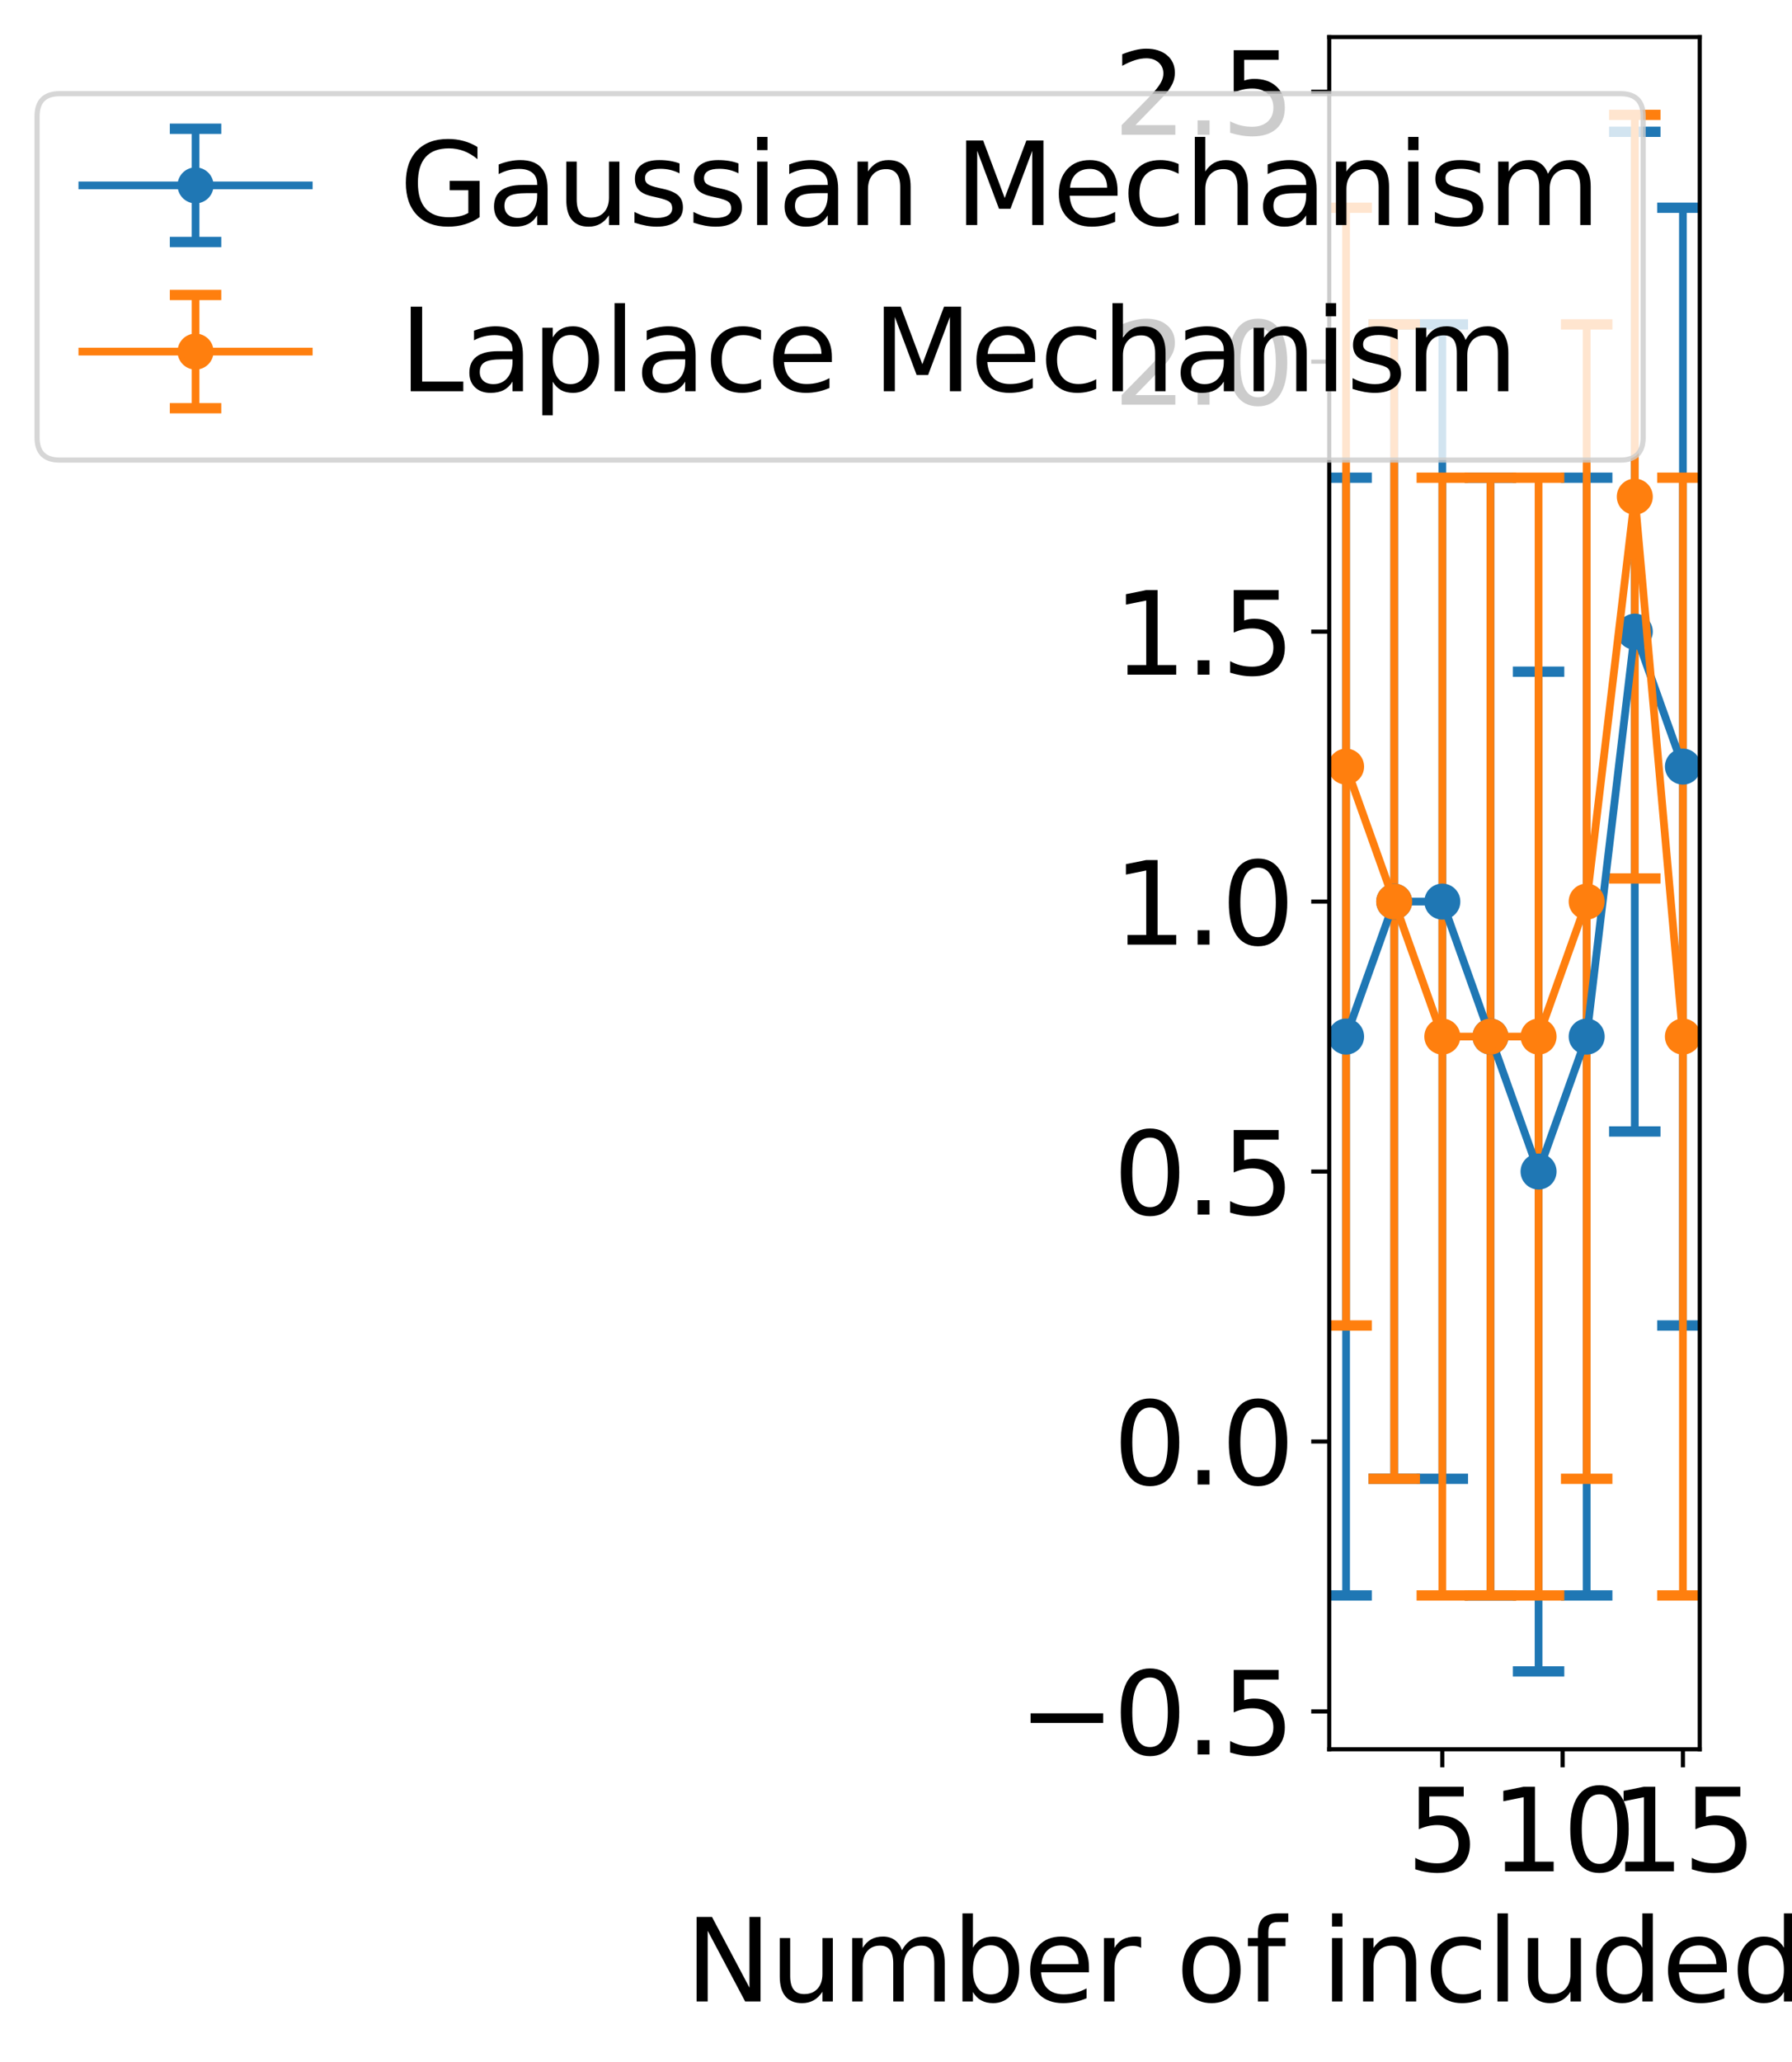 <?xml version="1.0" encoding="utf-8" standalone="no"?>
<!DOCTYPE svg PUBLIC "-//W3C//DTD SVG 1.1//EN"
  "http://www.w3.org/Graphics/SVG/1.1/DTD/svg11.dtd">
<svg xmlns:xlink="http://www.w3.org/1999/xlink" width="348.229pt" height="400.624pt" viewBox="0 0 348.229 400.624" xmlns="http://www.w3.org/2000/svg" version="1.1">
 <defs>
  <style type="text/css">*{stroke-linejoin: round; stroke-linecap: butt}</style>
 </defs>
 <g id="figure_1">
  <g id="patch_1">
   <path d="M 0 400.624 
L 348.229 400.624 
L 348.229 0 
L 0 0 
z
" style="fill: #ffffff"/>
  </g>
  <g id="axes_1">
   <g id="patch_2">
    <path d="M 258.304 339.84 
L 330.304 339.84 
L 330.304 7.2 
L 258.304 7.2 
z
" style="fill: #ffffff"/>
   </g>
   <g id="matplotlib.axis_1">
    <g id="xtick_1">
     <g id="line2d_1">
      <defs>
       <path id="mfdaa751216" d="M 0 0 
L 0 3.5 
" style="stroke: #000000; stroke-width: 0.8"/>
      </defs>
      <g>
       <use xlink:href="#mfdaa751216" x="280.278" y="339.84" style="stroke: #000000; stroke-width: 0.8"/>
      </g>
     </g>
     <g id="text_1">
      <!-- 5 -->
      <g transform="translate(273.28 363.557) scale(0.22 -0.22)">
       <defs>
        <path id="DejaVuSans-35" d="M 691 4666 
L 3169 4666 
L 3169 4134 
L 1269 4134 
L 1269 2991 
Q 1406 3038 1543 3061 
Q 1681 3084 1819 3084 
Q 2600 3084 3056 2656 
Q 3513 2228 3513 1497 
Q 3513 744 3044 326 
Q 2575 -91 1722 -91 
Q 1428 -91 1123 -41 
Q 819 9 494 109 
L 494 744 
Q 775 591 1075 516 
Q 1375 441 1709 441 
Q 2250 441 2565 725 
Q 2881 1009 2881 1497 
Q 2881 1984 2565 2268 
Q 2250 2553 1709 2553 
Q 1456 2553 1204 2497 
Q 953 2441 691 2322 
L 691 4666 
z
" transform="scale(0.016)"/>
       </defs>
       <use xlink:href="#DejaVuSans-35"/>
      </g>
     </g>
    </g>
    <g id="xtick_2">
     <g id="line2d_2">
      <g>
       <use xlink:href="#mfdaa751216" x="303.655" y="339.84" style="stroke: #000000; stroke-width: 0.8"/>
      </g>
     </g>
     <g id="text_2">
      <!-- 10 -->
      <g transform="translate(289.658 363.557) scale(0.22 -0.22)">
       <defs>
        <path id="DejaVuSans-31" d="M 794 531 
L 1825 531 
L 1825 4091 
L 703 3866 
L 703 4441 
L 1819 4666 
L 2450 4666 
L 2450 531 
L 3481 531 
L 3481 0 
L 794 0 
L 794 531 
z
" transform="scale(0.016)"/>
        <path id="DejaVuSans-30" d="M 2034 4250 
Q 1547 4250 1301 3770 
Q 1056 3291 1056 2328 
Q 1056 1369 1301 889 
Q 1547 409 2034 409 
Q 2525 409 2770 889 
Q 3016 1369 3016 2328 
Q 3016 3291 2770 3770 
Q 2525 4250 2034 4250 
z
M 2034 4750 
Q 2819 4750 3233 4129 
Q 3647 3509 3647 2328 
Q 3647 1150 3233 529 
Q 2819 -91 2034 -91 
Q 1250 -91 836 529 
Q 422 1150 422 2328 
Q 422 3509 836 4129 
Q 1250 4750 2034 4750 
z
" transform="scale(0.016)"/>
       </defs>
       <use xlink:href="#DejaVuSans-31"/>
       <use xlink:href="#DejaVuSans-30" x="63.623"/>
      </g>
     </g>
    </g>
    <g id="xtick_3">
     <g id="line2d_3">
      <g>
       <use xlink:href="#mfdaa751216" x="327.032" y="339.84" style="stroke: #000000; stroke-width: 0.8"/>
      </g>
     </g>
     <g id="text_3">
      <!-- 15 -->
      <g transform="translate(313.034 363.557) scale(0.22 -0.22)">
       <use xlink:href="#DejaVuSans-31"/>
       <use xlink:href="#DejaVuSans-35" x="63.623"/>
      </g>
     </g>
    </g>
    <g id="text_4">
     <!-- Number of included Analyses -->
     <g transform="translate(133.154 388.848) scale(0.22 -0.22)">
      <defs>
       <path id="DejaVuSans-4e" d="M 628 4666 
L 1478 4666 
L 3547 763 
L 3547 4666 
L 4159 4666 
L 4159 0 
L 3309 0 
L 1241 3903 
L 1241 0 
L 628 0 
L 628 4666 
z
" transform="scale(0.016)"/>
       <path id="DejaVuSans-75" d="M 544 1381 
L 544 3500 
L 1119 3500 
L 1119 1403 
Q 1119 906 1312 657 
Q 1506 409 1894 409 
Q 2359 409 2629 706 
Q 2900 1003 2900 1516 
L 2900 3500 
L 3475 3500 
L 3475 0 
L 2900 0 
L 2900 538 
Q 2691 219 2414 64 
Q 2138 -91 1772 -91 
Q 1169 -91 856 284 
Q 544 659 544 1381 
z
M 1991 3584 
L 1991 3584 
z
" transform="scale(0.016)"/>
       <path id="DejaVuSans-6d" d="M 3328 2828 
Q 3544 3216 3844 3400 
Q 4144 3584 4550 3584 
Q 5097 3584 5394 3201 
Q 5691 2819 5691 2113 
L 5691 0 
L 5113 0 
L 5113 2094 
Q 5113 2597 4934 2840 
Q 4756 3084 4391 3084 
Q 3944 3084 3684 2787 
Q 3425 2491 3425 1978 
L 3425 0 
L 2847 0 
L 2847 2094 
Q 2847 2600 2669 2842 
Q 2491 3084 2119 3084 
Q 1678 3084 1418 2786 
Q 1159 2488 1159 1978 
L 1159 0 
L 581 0 
L 581 3500 
L 1159 3500 
L 1159 2956 
Q 1356 3278 1631 3431 
Q 1906 3584 2284 3584 
Q 2666 3584 2933 3390 
Q 3200 3197 3328 2828 
z
" transform="scale(0.016)"/>
       <path id="DejaVuSans-62" d="M 3116 1747 
Q 3116 2381 2855 2742 
Q 2594 3103 2138 3103 
Q 1681 3103 1420 2742 
Q 1159 2381 1159 1747 
Q 1159 1113 1420 752 
Q 1681 391 2138 391 
Q 2594 391 2855 752 
Q 3116 1113 3116 1747 
z
M 1159 2969 
Q 1341 3281 1617 3432 
Q 1894 3584 2278 3584 
Q 2916 3584 3314 3078 
Q 3713 2572 3713 1747 
Q 3713 922 3314 415 
Q 2916 -91 2278 -91 
Q 1894 -91 1617 61 
Q 1341 213 1159 525 
L 1159 0 
L 581 0 
L 581 4863 
L 1159 4863 
L 1159 2969 
z
" transform="scale(0.016)"/>
       <path id="DejaVuSans-65" d="M 3597 1894 
L 3597 1613 
L 953 1613 
Q 991 1019 1311 708 
Q 1631 397 2203 397 
Q 2534 397 2845 478 
Q 3156 559 3463 722 
L 3463 178 
Q 3153 47 2828 -22 
Q 2503 -91 2169 -91 
Q 1331 -91 842 396 
Q 353 884 353 1716 
Q 353 2575 817 3079 
Q 1281 3584 2069 3584 
Q 2775 3584 3186 3129 
Q 3597 2675 3597 1894 
z
M 3022 2063 
Q 3016 2534 2758 2815 
Q 2500 3097 2075 3097 
Q 1594 3097 1305 2825 
Q 1016 2553 972 2059 
L 3022 2063 
z
" transform="scale(0.016)"/>
       <path id="DejaVuSans-72" d="M 2631 2963 
Q 2534 3019 2420 3045 
Q 2306 3072 2169 3072 
Q 1681 3072 1420 2755 
Q 1159 2438 1159 1844 
L 1159 0 
L 581 0 
L 581 3500 
L 1159 3500 
L 1159 2956 
Q 1341 3275 1631 3429 
Q 1922 3584 2338 3584 
Q 2397 3584 2469 3576 
Q 2541 3569 2628 3553 
L 2631 2963 
z
" transform="scale(0.016)"/>
       <path id="DejaVuSans-20" transform="scale(0.016)"/>
       <path id="DejaVuSans-6f" d="M 1959 3097 
Q 1497 3097 1228 2736 
Q 959 2375 959 1747 
Q 959 1119 1226 758 
Q 1494 397 1959 397 
Q 2419 397 2687 759 
Q 2956 1122 2956 1747 
Q 2956 2369 2687 2733 
Q 2419 3097 1959 3097 
z
M 1959 3584 
Q 2709 3584 3137 3096 
Q 3566 2609 3566 1747 
Q 3566 888 3137 398 
Q 2709 -91 1959 -91 
Q 1206 -91 779 398 
Q 353 888 353 1747 
Q 353 2609 779 3096 
Q 1206 3584 1959 3584 
z
" transform="scale(0.016)"/>
       <path id="DejaVuSans-66" d="M 2375 4863 
L 2375 4384 
L 1825 4384 
Q 1516 4384 1395 4259 
Q 1275 4134 1275 3809 
L 1275 3500 
L 2222 3500 
L 2222 3053 
L 1275 3053 
L 1275 0 
L 697 0 
L 697 3053 
L 147 3053 
L 147 3500 
L 697 3500 
L 697 3744 
Q 697 4328 969 4595 
Q 1241 4863 1831 4863 
L 2375 4863 
z
" transform="scale(0.016)"/>
       <path id="DejaVuSans-69" d="M 603 3500 
L 1178 3500 
L 1178 0 
L 603 0 
L 603 3500 
z
M 603 4863 
L 1178 4863 
L 1178 4134 
L 603 4134 
L 603 4863 
z
" transform="scale(0.016)"/>
       <path id="DejaVuSans-6e" d="M 3513 2113 
L 3513 0 
L 2938 0 
L 2938 2094 
Q 2938 2591 2744 2837 
Q 2550 3084 2163 3084 
Q 1697 3084 1428 2787 
Q 1159 2491 1159 1978 
L 1159 0 
L 581 0 
L 581 3500 
L 1159 3500 
L 1159 2956 
Q 1366 3272 1645 3428 
Q 1925 3584 2291 3584 
Q 2894 3584 3203 3211 
Q 3513 2838 3513 2113 
z
" transform="scale(0.016)"/>
       <path id="DejaVuSans-63" d="M 3122 3366 
L 3122 2828 
Q 2878 2963 2633 3030 
Q 2388 3097 2138 3097 
Q 1578 3097 1268 2742 
Q 959 2388 959 1747 
Q 959 1106 1268 751 
Q 1578 397 2138 397 
Q 2388 397 2633 464 
Q 2878 531 3122 666 
L 3122 134 
Q 2881 22 2623 -34 
Q 2366 -91 2075 -91 
Q 1284 -91 818 406 
Q 353 903 353 1747 
Q 353 2603 823 3093 
Q 1294 3584 2113 3584 
Q 2378 3584 2631 3529 
Q 2884 3475 3122 3366 
z
" transform="scale(0.016)"/>
       <path id="DejaVuSans-6c" d="M 603 4863 
L 1178 4863 
L 1178 0 
L 603 0 
L 603 4863 
z
" transform="scale(0.016)"/>
       <path id="DejaVuSans-64" d="M 2906 2969 
L 2906 4863 
L 3481 4863 
L 3481 0 
L 2906 0 
L 2906 525 
Q 2725 213 2448 61 
Q 2172 -91 1784 -91 
Q 1150 -91 751 415 
Q 353 922 353 1747 
Q 353 2572 751 3078 
Q 1150 3584 1784 3584 
Q 2172 3584 2448 3432 
Q 2725 3281 2906 2969 
z
M 947 1747 
Q 947 1113 1208 752 
Q 1469 391 1925 391 
Q 2381 391 2643 752 
Q 2906 1113 2906 1747 
Q 2906 2381 2643 2742 
Q 2381 3103 1925 3103 
Q 1469 3103 1208 2742 
Q 947 2381 947 1747 
z
" transform="scale(0.016)"/>
       <path id="DejaVuSans-41" d="M 2188 4044 
L 1331 1722 
L 3047 1722 
L 2188 4044 
z
M 1831 4666 
L 2547 4666 
L 4325 0 
L 3669 0 
L 3244 1197 
L 1141 1197 
L 716 0 
L 50 0 
L 1831 4666 
z
" transform="scale(0.016)"/>
       <path id="DejaVuSans-61" d="M 2194 1759 
Q 1497 1759 1228 1600 
Q 959 1441 959 1056 
Q 959 750 1161 570 
Q 1363 391 1709 391 
Q 2188 391 2477 730 
Q 2766 1069 2766 1631 
L 2766 1759 
L 2194 1759 
z
M 3341 1997 
L 3341 0 
L 2766 0 
L 2766 531 
Q 2569 213 2275 61 
Q 1981 -91 1556 -91 
Q 1019 -91 701 211 
Q 384 513 384 1019 
Q 384 1609 779 1909 
Q 1175 2209 1959 2209 
L 2766 2209 
L 2766 2266 
Q 2766 2663 2505 2880 
Q 2244 3097 1772 3097 
Q 1472 3097 1187 3025 
Q 903 2953 641 2809 
L 641 3341 
Q 956 3463 1253 3523 
Q 1550 3584 1831 3584 
Q 2591 3584 2966 3190 
Q 3341 2797 3341 1997 
z
" transform="scale(0.016)"/>
       <path id="DejaVuSans-79" d="M 2059 -325 
Q 1816 -950 1584 -1140 
Q 1353 -1331 966 -1331 
L 506 -1331 
L 506 -850 
L 844 -850 
Q 1081 -850 1212 -737 
Q 1344 -625 1503 -206 
L 1606 56 
L 191 3500 
L 800 3500 
L 1894 763 
L 2988 3500 
L 3597 3500 
L 2059 -325 
z
" transform="scale(0.016)"/>
       <path id="DejaVuSans-73" d="M 2834 3397 
L 2834 2853 
Q 2591 2978 2328 3040 
Q 2066 3103 1784 3103 
Q 1356 3103 1142 2972 
Q 928 2841 928 2578 
Q 928 2378 1081 2264 
Q 1234 2150 1697 2047 
L 1894 2003 
Q 2506 1872 2764 1633 
Q 3022 1394 3022 966 
Q 3022 478 2636 193 
Q 2250 -91 1575 -91 
Q 1294 -91 989 -36 
Q 684 19 347 128 
L 347 722 
Q 666 556 975 473 
Q 1284 391 1588 391 
Q 1994 391 2212 530 
Q 2431 669 2431 922 
Q 2431 1156 2273 1281 
Q 2116 1406 1581 1522 
L 1381 1569 
Q 847 1681 609 1914 
Q 372 2147 372 2553 
Q 372 3047 722 3315 
Q 1072 3584 1716 3584 
Q 2034 3584 2315 3537 
Q 2597 3491 2834 3397 
z
" transform="scale(0.016)"/>
      </defs>
      <use xlink:href="#DejaVuSans-4e"/>
      <use xlink:href="#DejaVuSans-75" x="74.805"/>
      <use xlink:href="#DejaVuSans-6d" x="138.184"/>
      <use xlink:href="#DejaVuSans-62" x="235.596"/>
      <use xlink:href="#DejaVuSans-65" x="299.072"/>
      <use xlink:href="#DejaVuSans-72" x="360.596"/>
      <use xlink:href="#DejaVuSans-20" x="401.709"/>
      <use xlink:href="#DejaVuSans-6f" x="433.496"/>
      <use xlink:href="#DejaVuSans-66" x="494.678"/>
      <use xlink:href="#DejaVuSans-20" x="529.883"/>
      <use xlink:href="#DejaVuSans-69" x="561.67"/>
      <use xlink:href="#DejaVuSans-6e" x="589.453"/>
      <use xlink:href="#DejaVuSans-63" x="652.832"/>
      <use xlink:href="#DejaVuSans-6c" x="707.812"/>
      <use xlink:href="#DejaVuSans-75" x="735.596"/>
      <use xlink:href="#DejaVuSans-64" x="798.975"/>
      <use xlink:href="#DejaVuSans-65" x="862.451"/>
      <use xlink:href="#DejaVuSans-64" x="923.975"/>
      <use xlink:href="#DejaVuSans-20" x="987.451"/>
      <use xlink:href="#DejaVuSans-41" x="1019.238"/>
      <use xlink:href="#DejaVuSans-6e" x="1087.646"/>
      <use xlink:href="#DejaVuSans-61" x="1151.025"/>
      <use xlink:href="#DejaVuSans-6c" x="1212.305"/>
      <use xlink:href="#DejaVuSans-79" x="1240.088"/>
      <use xlink:href="#DejaVuSans-73" x="1299.268"/>
      <use xlink:href="#DejaVuSans-65" x="1351.367"/>
      <use xlink:href="#DejaVuSans-73" x="1412.891"/>
     </g>
    </g>
   </g>
   <g id="matplotlib.axis_2">
    <g id="ytick_1">
     <g id="line2d_4">
      <defs>
       <path id="m751a5783e6" d="M 0 0 
L -3.5 0 
" style="stroke: #000000; stroke-width: 0.8"/>
      </defs>
      <g>
       <use xlink:href="#m751a5783e6" x="258.304" y="332.501" style="stroke: #000000; stroke-width: 0.8"/>
      </g>
     </g>
     <g id="text_5">
      <!-- −0.5 -->
      <g transform="translate(197.882 340.859) scale(0.22 -0.22)">
       <defs>
        <path id="DejaVuSans-2212" d="M 678 2272 
L 4684 2272 
L 4684 1741 
L 678 1741 
L 678 2272 
z
" transform="scale(0.016)"/>
        <path id="DejaVuSans-2e" d="M 684 794 
L 1344 794 
L 1344 0 
L 684 0 
L 684 794 
z
" transform="scale(0.016)"/>
       </defs>
       <use xlink:href="#DejaVuSans-2212"/>
       <use xlink:href="#DejaVuSans-30" x="83.789"/>
       <use xlink:href="#DejaVuSans-2e" x="147.412"/>
       <use xlink:href="#DejaVuSans-35" x="179.199"/>
      </g>
     </g>
    </g>
    <g id="ytick_2">
     <g id="line2d_5">
      <g>
       <use xlink:href="#m751a5783e6" x="258.304" y="280.054" style="stroke: #000000; stroke-width: 0.8"/>
      </g>
     </g>
     <g id="text_6">
      <!-- 0.0 -->
      <g transform="translate(216.317 288.413) scale(0.22 -0.22)">
       <use xlink:href="#DejaVuSans-30"/>
       <use xlink:href="#DejaVuSans-2e" x="63.623"/>
       <use xlink:href="#DejaVuSans-30" x="95.41"/>
      </g>
     </g>
    </g>
    <g id="ytick_3">
     <g id="line2d_6">
      <g>
       <use xlink:href="#m751a5783e6" x="258.304" y="227.608" style="stroke: #000000; stroke-width: 0.8"/>
      </g>
     </g>
     <g id="text_7">
      <!-- 0.5 -->
      <g transform="translate(216.317 235.966) scale(0.22 -0.22)">
       <use xlink:href="#DejaVuSans-30"/>
       <use xlink:href="#DejaVuSans-2e" x="63.623"/>
       <use xlink:href="#DejaVuSans-35" x="95.41"/>
      </g>
     </g>
    </g>
    <g id="ytick_4">
     <g id="line2d_7">
      <g>
       <use xlink:href="#m751a5783e6" x="258.304" y="175.161" style="stroke: #000000; stroke-width: 0.8"/>
      </g>
     </g>
     <g id="text_8">
      <!-- 1.0 -->
      <g transform="translate(216.317 183.519) scale(0.22 -0.22)">
       <use xlink:href="#DejaVuSans-31"/>
       <use xlink:href="#DejaVuSans-2e" x="63.623"/>
       <use xlink:href="#DejaVuSans-30" x="95.41"/>
      </g>
     </g>
    </g>
    <g id="ytick_5">
     <g id="line2d_8">
      <g>
       <use xlink:href="#m751a5783e6" x="258.304" y="122.714" style="stroke: #000000; stroke-width: 0.8"/>
      </g>
     </g>
     <g id="text_9">
      <!-- 1.5 -->
      <g transform="translate(216.317 131.073) scale(0.22 -0.22)">
       <use xlink:href="#DejaVuSans-31"/>
       <use xlink:href="#DejaVuSans-2e" x="63.623"/>
       <use xlink:href="#DejaVuSans-35" x="95.41"/>
      </g>
     </g>
    </g>
    <g id="ytick_6">
     <g id="line2d_9">
      <g>
       <use xlink:href="#m751a5783e6" x="258.304" y="70.268" style="stroke: #000000; stroke-width: 0.8"/>
      </g>
     </g>
     <g id="text_10">
      <!-- 2.0 -->
      <g transform="translate(216.317 78.626) scale(0.22 -0.22)">
       <defs>
        <path id="DejaVuSans-32" d="M 1228 531 
L 3431 531 
L 3431 0 
L 469 0 
L 469 531 
Q 828 903 1448 1529 
Q 2069 2156 2228 2338 
Q 2531 2678 2651 2914 
Q 2772 3150 2772 3378 
Q 2772 3750 2511 3984 
Q 2250 4219 1831 4219 
Q 1534 4219 1204 4116 
Q 875 4013 500 3803 
L 500 4441 
Q 881 4594 1212 4672 
Q 1544 4750 1819 4750 
Q 2544 4750 2975 4387 
Q 3406 4025 3406 3419 
Q 3406 3131 3298 2873 
Q 3191 2616 2906 2266 
Q 2828 2175 2409 1742 
Q 1991 1309 1228 531 
z
" transform="scale(0.016)"/>
       </defs>
       <use xlink:href="#DejaVuSans-32"/>
       <use xlink:href="#DejaVuSans-2e" x="63.623"/>
       <use xlink:href="#DejaVuSans-30" x="95.41"/>
      </g>
     </g>
    </g>
    <g id="ytick_7">
     <g id="line2d_10">
      <g>
       <use xlink:href="#m751a5783e6" x="258.304" y="17.821" style="stroke: #000000; stroke-width: 0.8"/>
      </g>
     </g>
     <g id="text_11">
      <!-- 2.5 -->
      <g transform="translate(216.317 26.179) scale(0.22 -0.22)">
       <use xlink:href="#DejaVuSans-32"/>
       <use xlink:href="#DejaVuSans-2e" x="63.623"/>
       <use xlink:href="#DejaVuSans-35" x="95.41"/>
      </g>
     </g>
    </g>
   </g>
   <g id="LineCollection_1">
    <path d="M 261.577 309.959 
L 261.577 92.809 
" clip-path="url(#p615165a5a9)" style="fill: none; stroke: #1f77b4; stroke-width: 1.5"/>
    <path d="M 270.928 287.296 
L 270.928 63.026 
" clip-path="url(#p615165a5a9)" style="fill: none; stroke: #1f77b4; stroke-width: 1.5"/>
    <path d="M 280.278 287.296 
L 280.278 63.026 
" clip-path="url(#p615165a5a9)" style="fill: none; stroke: #1f77b4; stroke-width: 1.5"/>
    <path d="M 289.629 309.959 
L 289.629 92.809 
" clip-path="url(#p615165a5a9)" style="fill: none; stroke: #1f77b4; stroke-width: 1.5"/>
    <path d="M 298.98 324.72 
L 298.98 130.495 
" clip-path="url(#p615165a5a9)" style="fill: none; stroke: #1f77b4; stroke-width: 1.5"/>
    <path d="M 308.33 309.959 
L 308.33 92.809 
" clip-path="url(#p615165a5a9)" style="fill: none; stroke: #1f77b4; stroke-width: 1.5"/>
    <path d="M 317.681 219.827 
L 317.681 25.602 
" clip-path="url(#p615165a5a9)" style="fill: none; stroke: #1f77b4; stroke-width: 1.5"/>
    <path d="M 327.032 257.513 
L 327.032 40.363 
" clip-path="url(#p615165a5a9)" style="fill: none; stroke: #1f77b4; stroke-width: 1.5"/>
   </g>
   <g id="line2d_11">
    <defs>
     <path id="m0f4b83d217" d="M 5 0 
L -5 -0 
" style="stroke: #1f77b4; stroke-width: 2"/>
    </defs>
    <g clip-path="url(#p615165a5a9)">
     <use xlink:href="#m0f4b83d217" x="261.577" y="309.959" style="fill: #1f77b4; stroke: #1f77b4; stroke-width: 2"/>
     <use xlink:href="#m0f4b83d217" x="270.928" y="287.296" style="fill: #1f77b4; stroke: #1f77b4; stroke-width: 2"/>
     <use xlink:href="#m0f4b83d217" x="280.278" y="287.296" style="fill: #1f77b4; stroke: #1f77b4; stroke-width: 2"/>
     <use xlink:href="#m0f4b83d217" x="289.629" y="309.959" style="fill: #1f77b4; stroke: #1f77b4; stroke-width: 2"/>
     <use xlink:href="#m0f4b83d217" x="298.98" y="324.72" style="fill: #1f77b4; stroke: #1f77b4; stroke-width: 2"/>
     <use xlink:href="#m0f4b83d217" x="308.33" y="309.959" style="fill: #1f77b4; stroke: #1f77b4; stroke-width: 2"/>
     <use xlink:href="#m0f4b83d217" x="317.681" y="219.827" style="fill: #1f77b4; stroke: #1f77b4; stroke-width: 2"/>
     <use xlink:href="#m0f4b83d217" x="327.032" y="257.513" style="fill: #1f77b4; stroke: #1f77b4; stroke-width: 2"/>
    </g>
   </g>
   <g id="line2d_12">
    <g clip-path="url(#p615165a5a9)">
     <use xlink:href="#m0f4b83d217" x="261.577" y="92.809" style="fill: #1f77b4; stroke: #1f77b4; stroke-width: 2"/>
     <use xlink:href="#m0f4b83d217" x="270.928" y="63.026" style="fill: #1f77b4; stroke: #1f77b4; stroke-width: 2"/>
     <use xlink:href="#m0f4b83d217" x="280.278" y="63.026" style="fill: #1f77b4; stroke: #1f77b4; stroke-width: 2"/>
     <use xlink:href="#m0f4b83d217" x="289.629" y="92.809" style="fill: #1f77b4; stroke: #1f77b4; stroke-width: 2"/>
     <use xlink:href="#m0f4b83d217" x="298.98" y="130.495" style="fill: #1f77b4; stroke: #1f77b4; stroke-width: 2"/>
     <use xlink:href="#m0f4b83d217" x="308.33" y="92.809" style="fill: #1f77b4; stroke: #1f77b4; stroke-width: 2"/>
     <use xlink:href="#m0f4b83d217" x="317.681" y="25.602" style="fill: #1f77b4; stroke: #1f77b4; stroke-width: 2"/>
     <use xlink:href="#m0f4b83d217" x="327.032" y="40.363" style="fill: #1f77b4; stroke: #1f77b4; stroke-width: 2"/>
    </g>
   </g>
   <g id="LineCollection_2">
    <path d="M 261.577 257.513 
L 261.577 40.363 
" clip-path="url(#p615165a5a9)" style="fill: none; stroke: #ff7f0e; stroke-width: 1.5"/>
    <path d="M 270.928 287.296 
L 270.928 63.026 
" clip-path="url(#p615165a5a9)" style="fill: none; stroke: #ff7f0e; stroke-width: 1.5"/>
    <path d="M 280.278 309.959 
L 280.278 92.809 
" clip-path="url(#p615165a5a9)" style="fill: none; stroke: #ff7f0e; stroke-width: 1.5"/>
    <path d="M 289.629 309.959 
L 289.629 92.809 
" clip-path="url(#p615165a5a9)" style="fill: none; stroke: #ff7f0e; stroke-width: 1.5"/>
    <path d="M 298.98 309.959 
L 298.98 92.809 
" clip-path="url(#p615165a5a9)" style="fill: none; stroke: #ff7f0e; stroke-width: 1.5"/>
    <path d="M 308.33 287.296 
L 308.33 63.026 
" clip-path="url(#p615165a5a9)" style="fill: none; stroke: #ff7f0e; stroke-width: 1.5"/>
    <path d="M 317.681 170.662 
L 317.681 22.32 
" clip-path="url(#p615165a5a9)" style="fill: none; stroke: #ff7f0e; stroke-width: 1.5"/>
    <path d="M 327.032 309.959 
L 327.032 92.809 
" clip-path="url(#p615165a5a9)" style="fill: none; stroke: #ff7f0e; stroke-width: 1.5"/>
   </g>
   <g id="line2d_13">
    <defs>
     <path id="ma067b62a48" d="M 5 0 
L -5 -0 
" style="stroke: #ff7f0e; stroke-width: 2"/>
    </defs>
    <g clip-path="url(#p615165a5a9)">
     <use xlink:href="#ma067b62a48" x="261.577" y="257.513" style="fill: #ff7f0e; stroke: #ff7f0e; stroke-width: 2"/>
     <use xlink:href="#ma067b62a48" x="270.928" y="287.296" style="fill: #ff7f0e; stroke: #ff7f0e; stroke-width: 2"/>
     <use xlink:href="#ma067b62a48" x="280.278" y="309.959" style="fill: #ff7f0e; stroke: #ff7f0e; stroke-width: 2"/>
     <use xlink:href="#ma067b62a48" x="289.629" y="309.959" style="fill: #ff7f0e; stroke: #ff7f0e; stroke-width: 2"/>
     <use xlink:href="#ma067b62a48" x="298.98" y="309.959" style="fill: #ff7f0e; stroke: #ff7f0e; stroke-width: 2"/>
     <use xlink:href="#ma067b62a48" x="308.33" y="287.296" style="fill: #ff7f0e; stroke: #ff7f0e; stroke-width: 2"/>
     <use xlink:href="#ma067b62a48" x="317.681" y="170.662" style="fill: #ff7f0e; stroke: #ff7f0e; stroke-width: 2"/>
     <use xlink:href="#ma067b62a48" x="327.032" y="309.959" style="fill: #ff7f0e; stroke: #ff7f0e; stroke-width: 2"/>
    </g>
   </g>
   <g id="line2d_14">
    <g clip-path="url(#p615165a5a9)">
     <use xlink:href="#ma067b62a48" x="261.577" y="40.363" style="fill: #ff7f0e; stroke: #ff7f0e; stroke-width: 2"/>
     <use xlink:href="#ma067b62a48" x="270.928" y="63.026" style="fill: #ff7f0e; stroke: #ff7f0e; stroke-width: 2"/>
     <use xlink:href="#ma067b62a48" x="280.278" y="92.809" style="fill: #ff7f0e; stroke: #ff7f0e; stroke-width: 2"/>
     <use xlink:href="#ma067b62a48" x="289.629" y="92.809" style="fill: #ff7f0e; stroke: #ff7f0e; stroke-width: 2"/>
     <use xlink:href="#ma067b62a48" x="298.98" y="92.809" style="fill: #ff7f0e; stroke: #ff7f0e; stroke-width: 2"/>
     <use xlink:href="#ma067b62a48" x="308.33" y="63.026" style="fill: #ff7f0e; stroke: #ff7f0e; stroke-width: 2"/>
     <use xlink:href="#ma067b62a48" x="317.681" y="22.32" style="fill: #ff7f0e; stroke: #ff7f0e; stroke-width: 2"/>
     <use xlink:href="#ma067b62a48" x="327.032" y="92.809" style="fill: #ff7f0e; stroke: #ff7f0e; stroke-width: 2"/>
    </g>
   </g>
   <g id="line2d_15">
    <path d="M 261.577 201.384 
L 270.928 175.161 
L 280.278 175.161 
L 289.629 201.384 
L 298.98 227.608 
L 308.33 201.384 
L 317.681 122.714 
L 327.032 148.938 
" clip-path="url(#p615165a5a9)" style="fill: none; stroke: #1f77b4; stroke-width: 1.5; stroke-linecap: square"/>
    <defs>
     <path id="m69698ee335" d="M 0 3 
C 0.796 3 1.559 2.684 2.121 2.121 
C 2.684 1.559 3 0.796 3 0 
C 3 -0.796 2.684 -1.559 2.121 -2.121 
C 1.559 -2.684 0.796 -3 0 -3 
C -0.796 -3 -1.559 -2.684 -2.121 -2.121 
C -2.684 -1.559 -3 -0.796 -3 0 
C -3 0.796 -2.684 1.559 -2.121 2.121 
C -1.559 2.684 -0.796 3 0 3 
z
" style="stroke: #1f77b4"/>
    </defs>
    <g clip-path="url(#p615165a5a9)">
     <use xlink:href="#m69698ee335" x="261.577" y="201.384" style="fill: #1f77b4; stroke: #1f77b4"/>
     <use xlink:href="#m69698ee335" x="270.928" y="175.161" style="fill: #1f77b4; stroke: #1f77b4"/>
     <use xlink:href="#m69698ee335" x="280.278" y="175.161" style="fill: #1f77b4; stroke: #1f77b4"/>
     <use xlink:href="#m69698ee335" x="289.629" y="201.384" style="fill: #1f77b4; stroke: #1f77b4"/>
     <use xlink:href="#m69698ee335" x="298.98" y="227.608" style="fill: #1f77b4; stroke: #1f77b4"/>
     <use xlink:href="#m69698ee335" x="308.33" y="201.384" style="fill: #1f77b4; stroke: #1f77b4"/>
     <use xlink:href="#m69698ee335" x="317.681" y="122.714" style="fill: #1f77b4; stroke: #1f77b4"/>
     <use xlink:href="#m69698ee335" x="327.032" y="148.938" style="fill: #1f77b4; stroke: #1f77b4"/>
    </g>
   </g>
   <g id="line2d_16">
    <path d="M 261.577 148.938 
L 270.928 175.161 
L 280.278 201.384 
L 289.629 201.384 
L 298.98 201.384 
L 308.33 175.161 
L 317.681 96.491 
L 327.032 201.384 
" clip-path="url(#p615165a5a9)" style="fill: none; stroke: #ff7f0e; stroke-width: 1.5; stroke-linecap: square"/>
    <defs>
     <path id="m6ce9f0b1ab" d="M 0 3 
C 0.796 3 1.559 2.684 2.121 2.121 
C 2.684 1.559 3 0.796 3 0 
C 3 -0.796 2.684 -1.559 2.121 -2.121 
C 1.559 -2.684 0.796 -3 0 -3 
C -0.796 -3 -1.559 -2.684 -2.121 -2.121 
C -2.684 -1.559 -3 -0.796 -3 0 
C -3 0.796 -2.684 1.559 -2.121 2.121 
C -1.559 2.684 -0.796 3 0 3 
z
" style="stroke: #ff7f0e"/>
    </defs>
    <g clip-path="url(#p615165a5a9)">
     <use xlink:href="#m6ce9f0b1ab" x="261.577" y="148.938" style="fill: #ff7f0e; stroke: #ff7f0e"/>
     <use xlink:href="#m6ce9f0b1ab" x="270.928" y="175.161" style="fill: #ff7f0e; stroke: #ff7f0e"/>
     <use xlink:href="#m6ce9f0b1ab" x="280.278" y="201.384" style="fill: #ff7f0e; stroke: #ff7f0e"/>
     <use xlink:href="#m6ce9f0b1ab" x="289.629" y="201.384" style="fill: #ff7f0e; stroke: #ff7f0e"/>
     <use xlink:href="#m6ce9f0b1ab" x="298.98" y="201.384" style="fill: #ff7f0e; stroke: #ff7f0e"/>
     <use xlink:href="#m6ce9f0b1ab" x="308.33" y="175.161" style="fill: #ff7f0e; stroke: #ff7f0e"/>
     <use xlink:href="#m6ce9f0b1ab" x="317.681" y="96.491" style="fill: #ff7f0e; stroke: #ff7f0e"/>
     <use xlink:href="#m6ce9f0b1ab" x="327.032" y="201.384" style="fill: #ff7f0e; stroke: #ff7f0e"/>
    </g>
   </g>
   <g id="patch_3">
    <path d="M 258.304 339.84 
L 258.304 7.2 
" style="fill: none; stroke: #000000; stroke-width: 0.8; stroke-linejoin: miter; stroke-linecap: square"/>
   </g>
   <g id="patch_4">
    <path d="M 330.304 339.84 
L 330.304 7.2 
" style="fill: none; stroke: #000000; stroke-width: 0.8; stroke-linejoin: miter; stroke-linecap: square"/>
   </g>
   <g id="patch_5">
    <path d="M 258.304 339.84 
L 330.304 339.84 
" style="fill: none; stroke: #000000; stroke-width: 0.8; stroke-linejoin: miter; stroke-linecap: square"/>
   </g>
   <g id="patch_6">
    <path d="M 258.304 7.2 
L 330.304 7.2 
" style="fill: none; stroke: #000000; stroke-width: 0.8; stroke-linejoin: miter; stroke-linecap: square"/>
   </g>
   <g id="legend_1">
    <g id="patch_7">
     <path d="M 11.6 89.384 
L 314.904 89.384 
Q 319.304 89.384 319.304 84.984 
L 319.304 22.6 
Q 319.304 18.2 314.904 18.2 
L 11.6 18.2 
Q 7.2 18.2 7.2 22.6 
L 7.2 84.984 
Q 7.2 89.384 11.6 89.384 
z
" style="fill: #ffffff; opacity: 0.8; stroke: #cccccc; stroke-linejoin: miter"/>
    </g>
    <g id="LineCollection_3">
     <path d="M 38 47.017 
L 38 25.017 
" style="fill: none; stroke: #1f77b4; stroke-width: 1.5"/>
    </g>
    <g id="line2d_17">
     <g>
      <use xlink:href="#m0f4b83d217" x="38" y="47.017" style="fill: #1f77b4; stroke: #1f77b4; stroke-width: 2"/>
     </g>
    </g>
    <g id="line2d_18">
     <g>
      <use xlink:href="#m0f4b83d217" x="38" y="25.017" style="fill: #1f77b4; stroke: #1f77b4; stroke-width: 2"/>
     </g>
    </g>
    <g id="line2d_19">
     <path d="M 16 36.017 
L 60 36.017 
" style="fill: none; stroke: #1f77b4; stroke-width: 1.5; stroke-linecap: square"/>
    </g>
    <g id="line2d_20">
     <g>
      <use xlink:href="#m69698ee335" x="38" y="36.017" style="fill: #1f77b4; stroke: #1f77b4"/>
     </g>
    </g>
    <g id="text_12">
     <!-- Gaussian Mechanism -->
     <g transform="translate(77.6 43.717) scale(0.22 -0.22)">
      <defs>
       <path id="DejaVuSans-47" d="M 3809 666 
L 3809 1919 
L 2778 1919 
L 2778 2438 
L 4434 2438 
L 4434 434 
Q 4069 175 3628 42 
Q 3188 -91 2688 -91 
Q 1594 -91 976 548 
Q 359 1188 359 2328 
Q 359 3472 976 4111 
Q 1594 4750 2688 4750 
Q 3144 4750 3555 4637 
Q 3966 4525 4313 4306 
L 4313 3634 
Q 3963 3931 3569 4081 
Q 3175 4231 2741 4231 
Q 1884 4231 1454 3753 
Q 1025 3275 1025 2328 
Q 1025 1384 1454 906 
Q 1884 428 2741 428 
Q 3075 428 3337 486 
Q 3600 544 3809 666 
z
" transform="scale(0.016)"/>
       <path id="DejaVuSans-4d" d="M 628 4666 
L 1569 4666 
L 2759 1491 
L 3956 4666 
L 4897 4666 
L 4897 0 
L 4281 0 
L 4281 4097 
L 3078 897 
L 2444 897 
L 1241 4097 
L 1241 0 
L 628 0 
L 628 4666 
z
" transform="scale(0.016)"/>
       <path id="DejaVuSans-68" d="M 3513 2113 
L 3513 0 
L 2938 0 
L 2938 2094 
Q 2938 2591 2744 2837 
Q 2550 3084 2163 3084 
Q 1697 3084 1428 2787 
Q 1159 2491 1159 1978 
L 1159 0 
L 581 0 
L 581 4863 
L 1159 4863 
L 1159 2956 
Q 1366 3272 1645 3428 
Q 1925 3584 2291 3584 
Q 2894 3584 3203 3211 
Q 3513 2838 3513 2113 
z
" transform="scale(0.016)"/>
      </defs>
      <use xlink:href="#DejaVuSans-47"/>
      <use xlink:href="#DejaVuSans-61" x="77.49"/>
      <use xlink:href="#DejaVuSans-75" x="138.77"/>
      <use xlink:href="#DejaVuSans-73" x="202.148"/>
      <use xlink:href="#DejaVuSans-73" x="254.248"/>
      <use xlink:href="#DejaVuSans-69" x="306.348"/>
      <use xlink:href="#DejaVuSans-61" x="334.131"/>
      <use xlink:href="#DejaVuSans-6e" x="395.41"/>
      <use xlink:href="#DejaVuSans-20" x="458.789"/>
      <use xlink:href="#DejaVuSans-4d" x="490.576"/>
      <use xlink:href="#DejaVuSans-65" x="576.855"/>
      <use xlink:href="#DejaVuSans-63" x="638.379"/>
      <use xlink:href="#DejaVuSans-68" x="693.359"/>
      <use xlink:href="#DejaVuSans-61" x="756.738"/>
      <use xlink:href="#DejaVuSans-6e" x="818.018"/>
      <use xlink:href="#DejaVuSans-69" x="881.396"/>
      <use xlink:href="#DejaVuSans-73" x="909.18"/>
      <use xlink:href="#DejaVuSans-6d" x="961.279"/>
     </g>
    </g>
    <g id="LineCollection_4">
     <path d="M 38 79.308 
L 38 57.308 
" style="fill: none; stroke: #ff7f0e; stroke-width: 1.5"/>
    </g>
    <g id="line2d_21">
     <g>
      <use xlink:href="#ma067b62a48" x="38" y="79.308" style="fill: #ff7f0e; stroke: #ff7f0e; stroke-width: 2"/>
     </g>
    </g>
    <g id="line2d_22">
     <g>
      <use xlink:href="#ma067b62a48" x="38" y="57.308" style="fill: #ff7f0e; stroke: #ff7f0e; stroke-width: 2"/>
     </g>
    </g>
    <g id="line2d_23">
     <path d="M 16 68.308 
L 60 68.308 
" style="fill: none; stroke: #ff7f0e; stroke-width: 1.5; stroke-linecap: square"/>
    </g>
    <g id="line2d_24">
     <g>
      <use xlink:href="#m6ce9f0b1ab" x="38" y="68.308" style="fill: #ff7f0e; stroke: #ff7f0e"/>
     </g>
    </g>
    <g id="text_13">
     <!-- Laplace Mechanism -->
     <g transform="translate(77.6 76.008) scale(0.22 -0.22)">
      <defs>
       <path id="DejaVuSans-4c" d="M 628 4666 
L 1259 4666 
L 1259 531 
L 3531 531 
L 3531 0 
L 628 0 
L 628 4666 
z
" transform="scale(0.016)"/>
       <path id="DejaVuSans-70" d="M 1159 525 
L 1159 -1331 
L 581 -1331 
L 581 3500 
L 1159 3500 
L 1159 2969 
Q 1341 3281 1617 3432 
Q 1894 3584 2278 3584 
Q 2916 3584 3314 3078 
Q 3713 2572 3713 1747 
Q 3713 922 3314 415 
Q 2916 -91 2278 -91 
Q 1894 -91 1617 61 
Q 1341 213 1159 525 
z
M 3116 1747 
Q 3116 2381 2855 2742 
Q 2594 3103 2138 3103 
Q 1681 3103 1420 2742 
Q 1159 2381 1159 1747 
Q 1159 1113 1420 752 
Q 1681 391 2138 391 
Q 2594 391 2855 752 
Q 3116 1113 3116 1747 
z
" transform="scale(0.016)"/>
      </defs>
      <use xlink:href="#DejaVuSans-4c"/>
      <use xlink:href="#DejaVuSans-61" x="55.713"/>
      <use xlink:href="#DejaVuSans-70" x="116.992"/>
      <use xlink:href="#DejaVuSans-6c" x="180.469"/>
      <use xlink:href="#DejaVuSans-61" x="208.252"/>
      <use xlink:href="#DejaVuSans-63" x="269.531"/>
      <use xlink:href="#DejaVuSans-65" x="324.512"/>
      <use xlink:href="#DejaVuSans-20" x="386.035"/>
      <use xlink:href="#DejaVuSans-4d" x="417.822"/>
      <use xlink:href="#DejaVuSans-65" x="504.102"/>
      <use xlink:href="#DejaVuSans-63" x="565.625"/>
      <use xlink:href="#DejaVuSans-68" x="620.605"/>
      <use xlink:href="#DejaVuSans-61" x="683.984"/>
      <use xlink:href="#DejaVuSans-6e" x="745.264"/>
      <use xlink:href="#DejaVuSans-69" x="808.643"/>
      <use xlink:href="#DejaVuSans-73" x="836.426"/>
      <use xlink:href="#DejaVuSans-6d" x="888.525"/>
     </g>
    </g>
   </g>
  </g>
 </g>
 <defs>
  <clipPath id="p615165a5a9">
   <rect x="258.304" y="7.2" width="72" height="332.64"/>
  </clipPath>
 </defs>
</svg>
